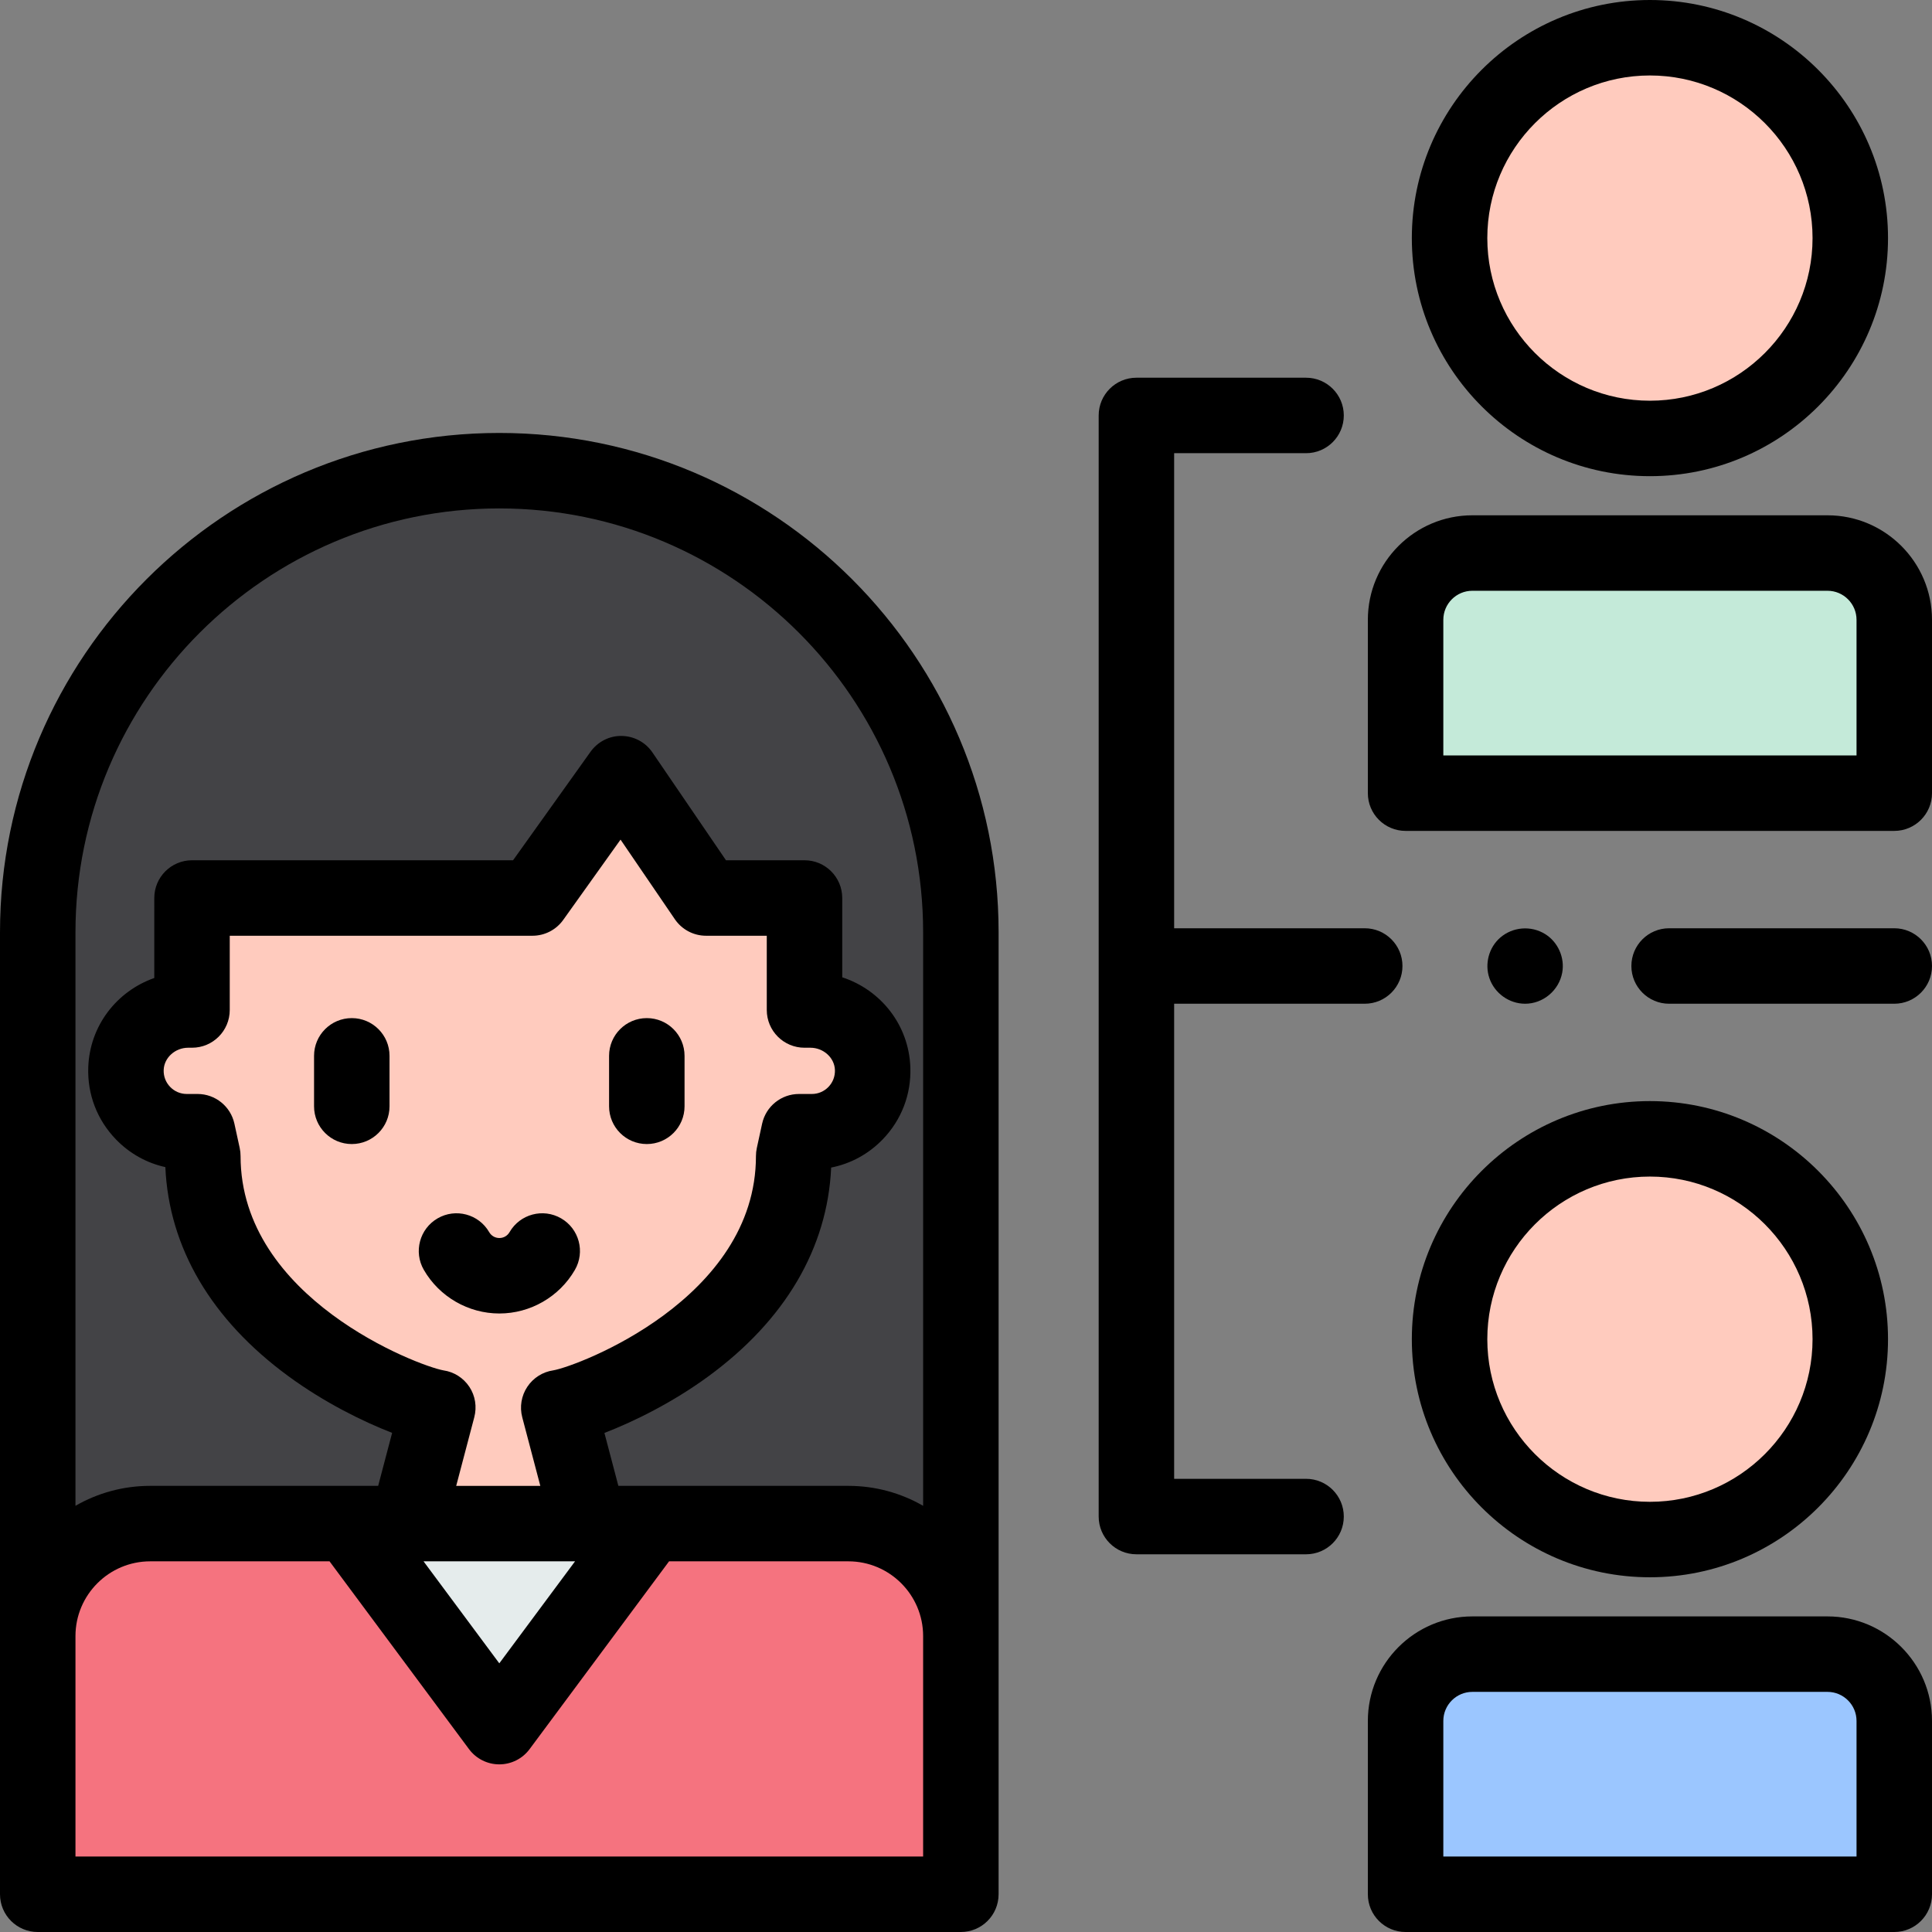 <?xml version="1.0"?>
<svg xmlns="http://www.w3.org/2000/svg" xmlns:xlink="http://www.w3.org/1999/xlink" xmlns:svgjs="http://svgjs.com/svgjs" version="1.1" width="512" height="512" x="0" y="0" viewBox="0 0 512 512" style="enable-background:new 0 0 512 512" xml:space="preserve" class=""><rect x="0" y="0" width="512" height="512" fill="#808080" stroke="none"/><g><g xmlns="http://www.w3.org/2000/svg"><g><path d="m10 491.994v-244.937c0-67.555 54.764-122.319 122.319-122.319 67.555 0 122.319 54.764 122.319 122.319v244.937" fill="#434346" data-original="#8481e2" style="" class=""/><path d="m214.755 267.658h-1.551l-.004-29.676h-26.091l-22.473-32.946-23.522 32.946h-90.226l-.004 29.676h-1.001c-8.745 0-16.192 6.8-16.503 15.54-.326 9.175 7.015 16.716 16.116 16.716h2.85l1.405 6.447c0 46.129 55.447 65.714 62.263 66.689l-8.093 30.72h48.243l-8.093-30.721c6.814-.975 62.264-20.338 62.264-66.688l1.405-6.447h3.4c9.102 0 16.443-7.541 16.117-16.716-.31-8.74-7.758-15.54-16.502-15.54z" fill="#ffcbbe" data-original="#ffcbbe" style=""/><path d="m10 502v-68.425c0-16.462 13.345-29.806 29.806-29.806h185.022c16.463 0 29.81 13.346 29.81 29.81v68.421z" fill="#f5737f" data-original="#f5737f" style=""/><g><g><g><path d="m93.227 303.185c-5.523 0-10-4.477-10-10v-13.375c0-5.523 4.477-10 10-10s10 4.477 10 10v13.375c0 5.523-4.478 10-10 10z" fill="#000000" data-original="#000000" style="" class=""/></g></g><g><g><path d="m171.412 303.185c-5.523 0-10-4.477-10-10v-13.375c0-5.523 4.477-10 10-10s10 4.477 10 10v13.375c0 5.523-4.477 10-10 10z" fill="#000000" data-original="#000000" style="" class=""/></g></g></g><g><path d="m132.338 348.088c-8.224 0-15.893-4.425-20.013-11.548-2.766-4.78-1.132-10.898 3.648-13.663 4.779-2.766 10.897-1.132 13.663 3.648.566.978 1.576 1.563 2.702 1.563 1.125 0 2.135-.585 2.701-1.563 2.766-4.781 8.884-6.415 13.663-3.648 4.781 2.765 6.414 8.883 3.648 13.663-4.12 7.123-11.788 11.548-20.012 11.548z" fill="#000000" data-original="#000000" style="" class=""/></g><g><g><path d="m132.319 457.574-39.958-53.805h79.916z" fill="#e5ecec" data-original="#e5ecec" style=""/></g><path d="m264.639 247.057c0-72.961-59.359-132.319-132.32-132.319-72.961 0-132.319 59.358-132.319 132.319v254.943c0 5.523 4.477 10 10 10h244.638c5.523 0 9.999-4.477 9.999-10v-9.968c0-.013.001-.026.001-.038v-244.937zm-132.32-112.319c61.933 0 112.319 50.386 112.319 112.319v152c-5.837-3.363-12.603-5.288-19.809-5.288h-60.957l-3.694-14.024c7.761-2.996 17.986-8.01 27.483-14.952 20.408-14.919 31.631-34.011 32.606-55.376 5.181-1.022 9.917-3.593 13.675-7.488 4.968-5.148 7.564-11.926 7.31-19.086-.399-11.215-7.82-20.499-18.048-23.847l-.004-21.016c-.001-5.522-4.478-9.999-10-9.999h-20.807l-19.495-28.581c-1.842-2.7-4.886-4.33-8.154-4.365-3.237-.068-6.346 1.528-8.246 4.189l-20.531 28.756h-85.079c-5.522 0-10 4.477-10 9.999l-.002 21.201c-9.943 3.497-17.107 12.648-17.498 23.66-.254 7.16 2.341 13.939 7.31 19.086 3.625 3.756 8.156 6.28 13.121 7.372.943 21.322 12.165 40.425 32.599 55.402 9.525 6.982 19.746 12.019 27.498 15.027l-3.699 14.04h-60.411c-7.205 0-13.97 1.925-19.806 5.286v-151.996c0-61.933 50.386-112.319 112.319-112.319zm-7.932 232.791c-1.577-2.377-4.056-3.962-6.879-4.367-6.7-1.21-53.755-19.059-53.755-56.802 0-.716-.077-1.43-.229-2.13l-1.405-6.446c-1.001-4.594-5.068-7.87-9.771-7.87h-2.85c-1.677 0-3.243-.666-4.409-1.874-1.165-1.207-1.773-2.8-1.713-4.487.116-3.25 3.036-5.895 6.509-5.895h1c5.522 0 10-4.477 10-9.999l.002-19.677h80.228c3.23 0 6.262-1.561 8.139-4.189l15.197-21.285 14.398 21.109c1.863 2.731 4.955 4.365 8.261 4.365h16.092l.002 19.678c.001 5.522 4.478 9.999 10 9.999h1.551c3.474 0 6.393 2.645 6.509 5.895.06 1.686-.548 3.28-1.713 4.487-1.166 1.208-2.732 1.874-4.41 1.874h-3.4c-4.702 0-8.769 3.276-9.771 7.87l-1.405 6.446c-.152.7-.23 1.414-.23 2.13 0 37.826-47.051 55.604-53.681 56.79-2.824.404-5.34 1.995-6.917 4.373-1.576 2.377-2.063 5.315-1.335 8.074l4.787 18.173h-22.292l4.787-18.172c.728-2.761.28-5.693-1.297-8.07zm28.007 46.24-20.075 27.033-20.076-27.033zm92.244 78.231h-224.638v-58.425c0-10.921 8.885-19.806 19.806-19.806h47.526l36.959 49.767c1.887 2.541 4.864 4.038 8.028 4.038s6.142-1.497 8.028-4.038l36.959-49.767h47.523c10.923 0 19.809 8.886 19.809 19.809z" fill="#000000" data-original="#000000" style="" class=""/></g></g><g><g><g><g><ellipse cx="437.248" cy="63.096" fill="#ffcbbe" rx="53.096" ry="53.096" transform="matrix(.707 -.707 .707 .707 83.451 327.661)" data-original="#ffcbbe" style=""/><path d="m437.248 126.191c-34.792 0-63.097-28.305-63.097-63.096s28.305-63.095 63.097-63.095c34.791 0 63.096 28.305 63.096 63.096s-28.305 63.095-63.096 63.095zm0-106.191c-23.764 0-43.097 19.333-43.097 43.096s19.333 43.096 43.097 43.096c23.763 0 43.096-19.332 43.096-43.096s-19.333-43.096-43.096-43.096z" fill="#000000" data-original="#000000" style="" class=""/></g><g><g><path d="m502 164.262c0-9.773-7.928-17.701-17.701-17.701h-94.102c-9.773 0-17.701 7.928-17.701 17.701v45.936h129.504z" fill="#c4ead9" data-original="#c4ead9" style=""/><path d="m502 220.197h-129.505c-5.522 0-10-4.477-10-10v-45.935c0-15.275 12.427-27.702 27.701-27.702h94.103c15.274 0 27.701 12.427 27.701 27.702v45.935c0 5.523-4.478 10-10 10zm-119.505-20h109.505v-35.935c0-4.247-3.455-7.702-7.701-7.702h-94.103c-4.246 0-7.701 3.455-7.701 7.702z" fill="#000000" data-original="#000000" style="" class=""/></g></g></g><g><g><ellipse cx="437.248" cy="354.898" fill="#ffcbbe" rx="53.096" ry="53.096" transform="matrix(.23 -.973 .973 .23 -8.616 698.91)" data-original="#ffcbbe" style=""/><path d="m437.248 417.994c-34.792 0-63.097-28.305-63.097-63.096s28.305-63.096 63.097-63.096c34.791 0 63.096 28.305 63.096 63.096 0 34.792-28.305 63.096-63.096 63.096zm0-106.191c-23.764 0-43.097 19.333-43.097 43.096s19.333 43.096 43.097 43.096c23.763 0 43.096-19.333 43.096-43.096 0-23.764-19.333-43.096-43.096-43.096z" fill="#000000" data-original="#000000" style="" class=""/></g><g><g><path d="m502 456.065c0-9.773-7.928-17.701-17.701-17.701h-94.102c-9.773 0-17.701 7.928-17.701 17.701v45.935h129.504z" fill="#9bc6ff" data-original="#9bc6ff" style=""/><path d="m502 512h-129.505c-5.522 0-10-4.477-10-10v-45.935c0-15.275 12.427-27.701 27.701-27.701h94.103c15.274 0 27.701 12.427 27.701 27.701v45.935c0 5.523-4.478 10-10 10zm-119.505-20h109.505v-35.935c0-4.247-3.455-7.701-7.701-7.701h-94.103c-4.246 0-7.701 3.455-7.701 7.701z" fill="#000000" data-original="#000000" style="" class=""/></g></g></g></g><g><path d="m502 266h-59.667c-5.523 0-10-4.477-10-10s4.477-10 10-10h59.667c5.522 0 10 4.477 10 10s-4.478 10-10 10z" fill="#000000" data-original="#000000" style="" class=""/></g><g><path d="m404.17 266c-4.24 0-8.105-2.78-9.47-6.789-1.286-3.779-.147-8.102 2.873-10.727 3.297-2.866 8.151-3.257 11.87-.97 3.45 2.122 5.299 6.295 4.557 10.275-.873 4.685-5.048 8.211-9.83 8.211z" fill="#000000" data-original="#000000" style="" class=""/></g><path d="m361.667 246h-50.506v-125.901h34.958c5.522 0 10-4.477 10-10s-4.478-10-10-10h-44.958c-5.522 0-10 4.477-10 10v291.803c0 5.523 4.478 10 10 10h44.958c5.522 0 10-4.477 10-10s-4.478-10-10-10h-34.958v-125.902h50.506c5.523 0 10-4.477 10-10s-4.477-10-10-10z" fill="#000000" data-original="#000000" style="" class=""/></g></g></g></svg>
